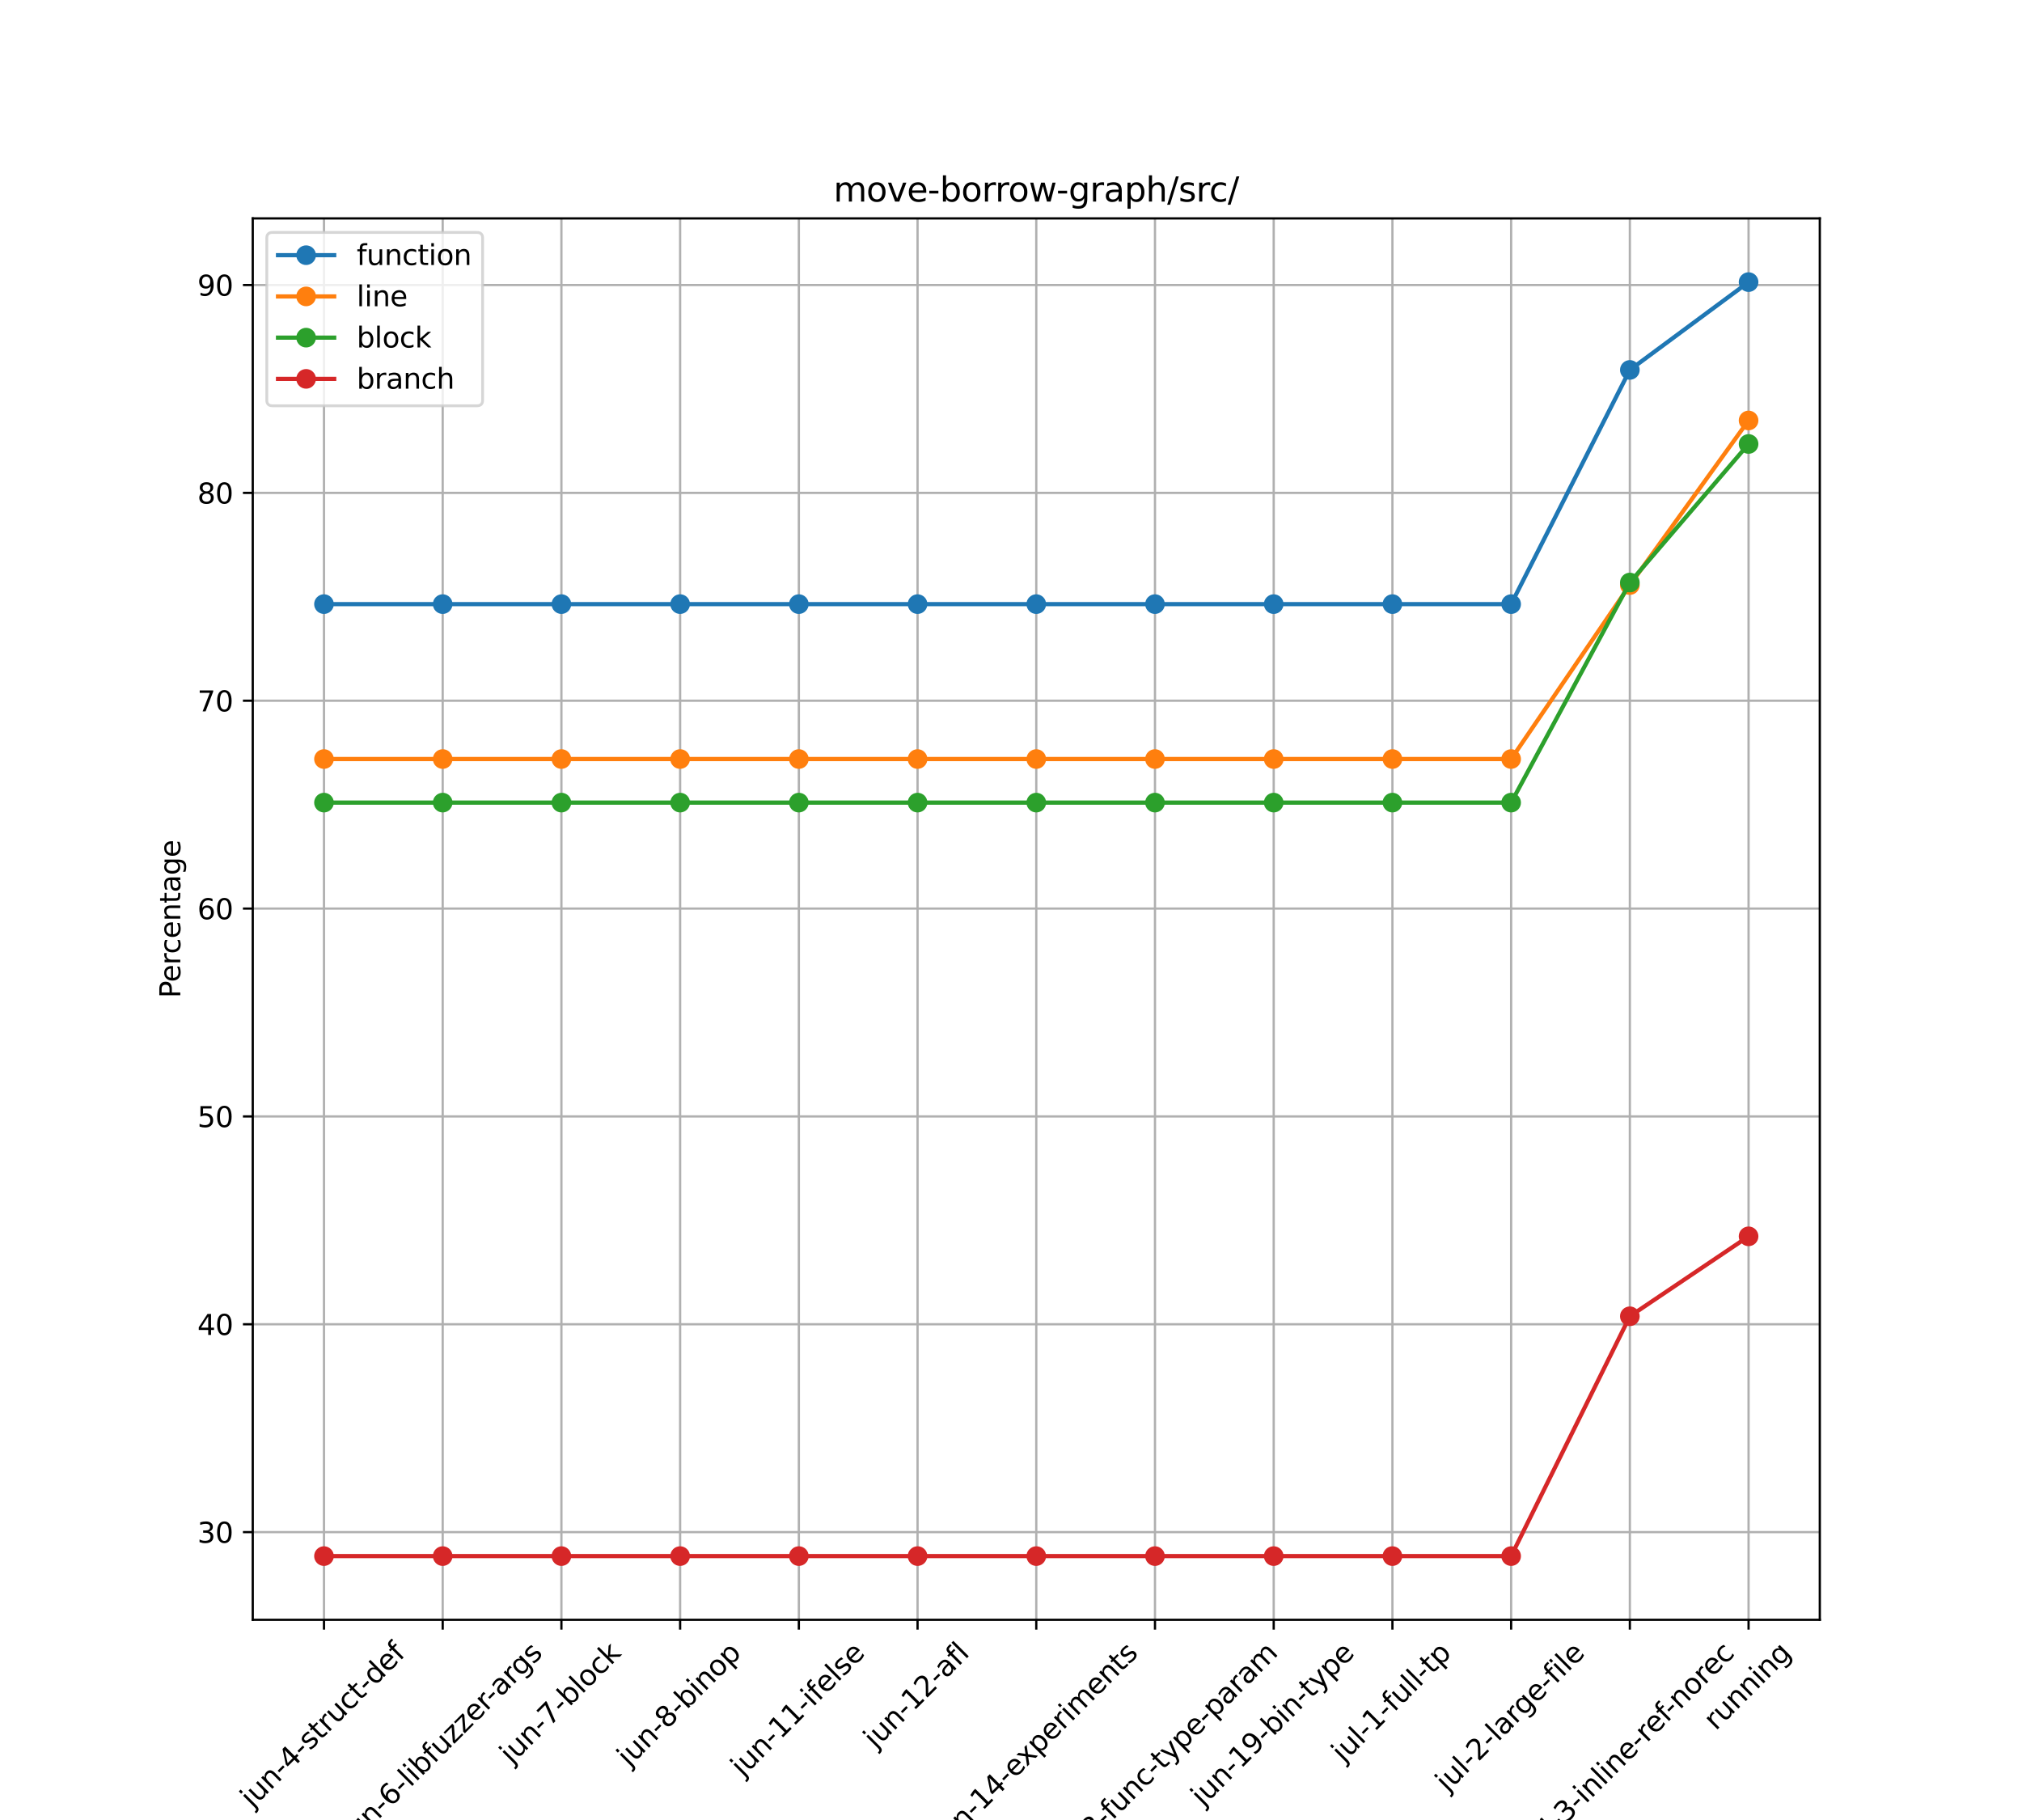 <?xml version="1.0" encoding="utf-8" standalone="no"?>
<!DOCTYPE svg PUBLIC "-//W3C//DTD SVG 1.1//EN"
  "http://www.w3.org/Graphics/SVG/1.1/DTD/svg11.dtd">
<svg xmlns:xlink="http://www.w3.org/1999/xlink" width="720pt" height="648pt" viewBox="0 0 720 648" xmlns="http://www.w3.org/2000/svg" version="1.1">
 <defs>
  <style type="text/css">*{stroke-linejoin: round; stroke-linecap: butt}</style>
 </defs>
 <g id="figure_1">
  <g id="patch_1">
   <path d="M 0 648 
L 720 648 
L 720 0 
L 0 0 
z
" style="fill: #ffffff"/>
  </g>
  <g id="axes_1">
   <g id="patch_2">
    <path d="M 90 576.72 
L 648 576.72 
L 648 77.76 
L 90 77.76 
z
" style="fill: #ffffff"/>
   </g>
   <g id="matplotlib.axis_1">
    <g id="xtick_1">
     <g id="line2d_1">
      <path d="M 115.364 576.72 
L 115.364 77.76 
" clip-path="url(#p580e3964af)" style="fill: none; stroke: #b0b0b0; stroke-width: 0.8; stroke-linecap: square"/>
     </g>
     <g id="line2d_2">
      <defs>
       <path id="mc7ee7d8bdf" d="M 0 0 
L 0 3.5 
" style="stroke: #000000; stroke-width: 0.8"/>
      </defs>
      <g>
       <use xlink:href="#mc7ee7d8bdf" x="115.364" y="576.72" style="stroke: #000000; stroke-width: 0.8"/>
      </g>
     </g>
     <g id="text_1">
      <!-- jun-4-struct-def -->
      <g transform="translate(89.859 644.005) rotate(-45) scale(0.1 -0.1)">
       <defs>
        <path id="DejaVuSans-6a" d="M 603 3500 
L 1178 3500 
L 1178 -63 
Q 1178 -731 923 -1031 
Q 669 -1331 103 -1331 
L -116 -1331 
L -116 -844 
L 38 -844 
Q 366 -844 484 -692 
Q 603 -541 603 -63 
L 603 3500 
z
M 603 4863 
L 1178 4863 
L 1178 4134 
L 603 4134 
L 603 4863 
z
" transform="scale(0.016)"/>
        <path id="DejaVuSans-75" d="M 544 1381 
L 544 3500 
L 1119 3500 
L 1119 1403 
Q 1119 906 1312 657 
Q 1506 409 1894 409 
Q 2359 409 2629 706 
Q 2900 1003 2900 1516 
L 2900 3500 
L 3475 3500 
L 3475 0 
L 2900 0 
L 2900 538 
Q 2691 219 2414 64 
Q 2138 -91 1772 -91 
Q 1169 -91 856 284 
Q 544 659 544 1381 
z
M 1991 3584 
L 1991 3584 
z
" transform="scale(0.016)"/>
        <path id="DejaVuSans-6e" d="M 3513 2113 
L 3513 0 
L 2938 0 
L 2938 2094 
Q 2938 2591 2744 2837 
Q 2550 3084 2163 3084 
Q 1697 3084 1428 2787 
Q 1159 2491 1159 1978 
L 1159 0 
L 581 0 
L 581 3500 
L 1159 3500 
L 1159 2956 
Q 1366 3272 1645 3428 
Q 1925 3584 2291 3584 
Q 2894 3584 3203 3211 
Q 3513 2838 3513 2113 
z
" transform="scale(0.016)"/>
        <path id="DejaVuSans-2d" d="M 313 2009 
L 1997 2009 
L 1997 1497 
L 313 1497 
L 313 2009 
z
" transform="scale(0.016)"/>
        <path id="DejaVuSans-34" d="M 2419 4116 
L 825 1625 
L 2419 1625 
L 2419 4116 
z
M 2253 4666 
L 3047 4666 
L 3047 1625 
L 3713 1625 
L 3713 1100 
L 3047 1100 
L 3047 0 
L 2419 0 
L 2419 1100 
L 313 1100 
L 313 1709 
L 2253 4666 
z
" transform="scale(0.016)"/>
        <path id="DejaVuSans-73" d="M 2834 3397 
L 2834 2853 
Q 2591 2978 2328 3040 
Q 2066 3103 1784 3103 
Q 1356 3103 1142 2972 
Q 928 2841 928 2578 
Q 928 2378 1081 2264 
Q 1234 2150 1697 2047 
L 1894 2003 
Q 2506 1872 2764 1633 
Q 3022 1394 3022 966 
Q 3022 478 2636 193 
Q 2250 -91 1575 -91 
Q 1294 -91 989 -36 
Q 684 19 347 128 
L 347 722 
Q 666 556 975 473 
Q 1284 391 1588 391 
Q 1994 391 2212 530 
Q 2431 669 2431 922 
Q 2431 1156 2273 1281 
Q 2116 1406 1581 1522 
L 1381 1569 
Q 847 1681 609 1914 
Q 372 2147 372 2553 
Q 372 3047 722 3315 
Q 1072 3584 1716 3584 
Q 2034 3584 2315 3537 
Q 2597 3491 2834 3397 
z
" transform="scale(0.016)"/>
        <path id="DejaVuSans-74" d="M 1172 4494 
L 1172 3500 
L 2356 3500 
L 2356 3053 
L 1172 3053 
L 1172 1153 
Q 1172 725 1289 603 
Q 1406 481 1766 481 
L 2356 481 
L 2356 0 
L 1766 0 
Q 1100 0 847 248 
Q 594 497 594 1153 
L 594 3053 
L 172 3053 
L 172 3500 
L 594 3500 
L 594 4494 
L 1172 4494 
z
" transform="scale(0.016)"/>
        <path id="DejaVuSans-72" d="M 2631 2963 
Q 2534 3019 2420 3045 
Q 2306 3072 2169 3072 
Q 1681 3072 1420 2755 
Q 1159 2438 1159 1844 
L 1159 0 
L 581 0 
L 581 3500 
L 1159 3500 
L 1159 2956 
Q 1341 3275 1631 3429 
Q 1922 3584 2338 3584 
Q 2397 3584 2469 3576 
Q 2541 3569 2628 3553 
L 2631 2963 
z
" transform="scale(0.016)"/>
        <path id="DejaVuSans-63" d="M 3122 3366 
L 3122 2828 
Q 2878 2963 2633 3030 
Q 2388 3097 2138 3097 
Q 1578 3097 1268 2742 
Q 959 2388 959 1747 
Q 959 1106 1268 751 
Q 1578 397 2138 397 
Q 2388 397 2633 464 
Q 2878 531 3122 666 
L 3122 134 
Q 2881 22 2623 -34 
Q 2366 -91 2075 -91 
Q 1284 -91 818 406 
Q 353 903 353 1747 
Q 353 2603 823 3093 
Q 1294 3584 2113 3584 
Q 2378 3584 2631 3529 
Q 2884 3475 3122 3366 
z
" transform="scale(0.016)"/>
        <path id="DejaVuSans-64" d="M 2906 2969 
L 2906 4863 
L 3481 4863 
L 3481 0 
L 2906 0 
L 2906 525 
Q 2725 213 2448 61 
Q 2172 -91 1784 -91 
Q 1150 -91 751 415 
Q 353 922 353 1747 
Q 353 2572 751 3078 
Q 1150 3584 1784 3584 
Q 2172 3584 2448 3432 
Q 2725 3281 2906 2969 
z
M 947 1747 
Q 947 1113 1208 752 
Q 1469 391 1925 391 
Q 2381 391 2643 752 
Q 2906 1113 2906 1747 
Q 2906 2381 2643 2742 
Q 2381 3103 1925 3103 
Q 1469 3103 1208 2742 
Q 947 2381 947 1747 
z
" transform="scale(0.016)"/>
        <path id="DejaVuSans-65" d="M 3597 1894 
L 3597 1613 
L 953 1613 
Q 991 1019 1311 708 
Q 1631 397 2203 397 
Q 2534 397 2845 478 
Q 3156 559 3463 722 
L 3463 178 
Q 3153 47 2828 -22 
Q 2503 -91 2169 -91 
Q 1331 -91 842 396 
Q 353 884 353 1716 
Q 353 2575 817 3079 
Q 1281 3584 2069 3584 
Q 2775 3584 3186 3129 
Q 3597 2675 3597 1894 
z
M 3022 2063 
Q 3016 2534 2758 2815 
Q 2500 3097 2075 3097 
Q 1594 3097 1305 2825 
Q 1016 2553 972 2059 
L 3022 2063 
z
" transform="scale(0.016)"/>
        <path id="DejaVuSans-66" d="M 2375 4863 
L 2375 4384 
L 1825 4384 
Q 1516 4384 1395 4259 
Q 1275 4134 1275 3809 
L 1275 3500 
L 2222 3500 
L 2222 3053 
L 1275 3053 
L 1275 0 
L 697 0 
L 697 3053 
L 147 3053 
L 147 3500 
L 697 3500 
L 697 3744 
Q 697 4328 969 4595 
Q 1241 4863 1831 4863 
L 2375 4863 
z
" transform="scale(0.016)"/>
       </defs>
       <use xlink:href="#DejaVuSans-6a"/>
       <use xlink:href="#DejaVuSans-75" x="27.783"/>
       <use xlink:href="#DejaVuSans-6e" x="91.162"/>
       <use xlink:href="#DejaVuSans-2d" x="154.541"/>
       <use xlink:href="#DejaVuSans-34" x="190.625"/>
       <use xlink:href="#DejaVuSans-2d" x="254.248"/>
       <use xlink:href="#DejaVuSans-73" x="290.332"/>
       <use xlink:href="#DejaVuSans-74" x="342.432"/>
       <use xlink:href="#DejaVuSans-72" x="381.641"/>
       <use xlink:href="#DejaVuSans-75" x="422.754"/>
       <use xlink:href="#DejaVuSans-63" x="486.133"/>
       <use xlink:href="#DejaVuSans-74" x="541.113"/>
       <use xlink:href="#DejaVuSans-2d" x="580.322"/>
       <use xlink:href="#DejaVuSans-64" x="616.406"/>
       <use xlink:href="#DejaVuSans-65" x="679.883"/>
       <use xlink:href="#DejaVuSans-66" x="741.406"/>
      </g>
     </g>
    </g>
    <g id="xtick_2">
     <g id="line2d_3">
      <path d="M 157.636 576.72 
L 157.636 77.76 
" clip-path="url(#p580e3964af)" style="fill: none; stroke: #b0b0b0; stroke-width: 0.8; stroke-linecap: square"/>
     </g>
     <g id="line2d_4">
      <g>
       <use xlink:href="#mc7ee7d8bdf" x="157.636" y="576.72" style="stroke: #000000; stroke-width: 0.8"/>
      </g>
     </g>
     <g id="text_2">
      <!-- jun-6-libfuzzer-args -->
      <g transform="translate(125.594 657.079) rotate(-45) scale(0.1 -0.1)">
       <defs>
        <path id="DejaVuSans-36" d="M 2113 2584 
Q 1688 2584 1439 2293 
Q 1191 2003 1191 1497 
Q 1191 994 1439 701 
Q 1688 409 2113 409 
Q 2538 409 2786 701 
Q 3034 994 3034 1497 
Q 3034 2003 2786 2293 
Q 2538 2584 2113 2584 
z
M 3366 4563 
L 3366 3988 
Q 3128 4100 2886 4159 
Q 2644 4219 2406 4219 
Q 1781 4219 1451 3797 
Q 1122 3375 1075 2522 
Q 1259 2794 1537 2939 
Q 1816 3084 2150 3084 
Q 2853 3084 3261 2657 
Q 3669 2231 3669 1497 
Q 3669 778 3244 343 
Q 2819 -91 2113 -91 
Q 1303 -91 875 529 
Q 447 1150 447 2328 
Q 447 3434 972 4092 
Q 1497 4750 2381 4750 
Q 2619 4750 2861 4703 
Q 3103 4656 3366 4563 
z
" transform="scale(0.016)"/>
        <path id="DejaVuSans-6c" d="M 603 4863 
L 1178 4863 
L 1178 0 
L 603 0 
L 603 4863 
z
" transform="scale(0.016)"/>
        <path id="DejaVuSans-69" d="M 603 3500 
L 1178 3500 
L 1178 0 
L 603 0 
L 603 3500 
z
M 603 4863 
L 1178 4863 
L 1178 4134 
L 603 4134 
L 603 4863 
z
" transform="scale(0.016)"/>
        <path id="DejaVuSans-62" d="M 3116 1747 
Q 3116 2381 2855 2742 
Q 2594 3103 2138 3103 
Q 1681 3103 1420 2742 
Q 1159 2381 1159 1747 
Q 1159 1113 1420 752 
Q 1681 391 2138 391 
Q 2594 391 2855 752 
Q 3116 1113 3116 1747 
z
M 1159 2969 
Q 1341 3281 1617 3432 
Q 1894 3584 2278 3584 
Q 2916 3584 3314 3078 
Q 3713 2572 3713 1747 
Q 3713 922 3314 415 
Q 2916 -91 2278 -91 
Q 1894 -91 1617 61 
Q 1341 213 1159 525 
L 1159 0 
L 581 0 
L 581 4863 
L 1159 4863 
L 1159 2969 
z
" transform="scale(0.016)"/>
        <path id="DejaVuSans-7a" d="M 353 3500 
L 3084 3500 
L 3084 2975 
L 922 459 
L 3084 459 
L 3084 0 
L 275 0 
L 275 525 
L 2438 3041 
L 353 3041 
L 353 3500 
z
" transform="scale(0.016)"/>
        <path id="DejaVuSans-61" d="M 2194 1759 
Q 1497 1759 1228 1600 
Q 959 1441 959 1056 
Q 959 750 1161 570 
Q 1363 391 1709 391 
Q 2188 391 2477 730 
Q 2766 1069 2766 1631 
L 2766 1759 
L 2194 1759 
z
M 3341 1997 
L 3341 0 
L 2766 0 
L 2766 531 
Q 2569 213 2275 61 
Q 1981 -91 1556 -91 
Q 1019 -91 701 211 
Q 384 513 384 1019 
Q 384 1609 779 1909 
Q 1175 2209 1959 2209 
L 2766 2209 
L 2766 2266 
Q 2766 2663 2505 2880 
Q 2244 3097 1772 3097 
Q 1472 3097 1187 3025 
Q 903 2953 641 2809 
L 641 3341 
Q 956 3463 1253 3523 
Q 1550 3584 1831 3584 
Q 2591 3584 2966 3190 
Q 3341 2797 3341 1997 
z
" transform="scale(0.016)"/>
        <path id="DejaVuSans-67" d="M 2906 1791 
Q 2906 2416 2648 2759 
Q 2391 3103 1925 3103 
Q 1463 3103 1205 2759 
Q 947 2416 947 1791 
Q 947 1169 1205 825 
Q 1463 481 1925 481 
Q 2391 481 2648 825 
Q 2906 1169 2906 1791 
z
M 3481 434 
Q 3481 -459 3084 -895 
Q 2688 -1331 1869 -1331 
Q 1566 -1331 1297 -1286 
Q 1028 -1241 775 -1147 
L 775 -588 
Q 1028 -725 1275 -790 
Q 1522 -856 1778 -856 
Q 2344 -856 2625 -561 
Q 2906 -266 2906 331 
L 2906 616 
Q 2728 306 2450 153 
Q 2172 0 1784 0 
Q 1141 0 747 490 
Q 353 981 353 1791 
Q 353 2603 747 3093 
Q 1141 3584 1784 3584 
Q 2172 3584 2450 3431 
Q 2728 3278 2906 2969 
L 2906 3500 
L 3481 3500 
L 3481 434 
z
" transform="scale(0.016)"/>
       </defs>
       <use xlink:href="#DejaVuSans-6a"/>
       <use xlink:href="#DejaVuSans-75" x="27.783"/>
       <use xlink:href="#DejaVuSans-6e" x="91.162"/>
       <use xlink:href="#DejaVuSans-2d" x="154.541"/>
       <use xlink:href="#DejaVuSans-36" x="190.625"/>
       <use xlink:href="#DejaVuSans-2d" x="254.248"/>
       <use xlink:href="#DejaVuSans-6c" x="290.332"/>
       <use xlink:href="#DejaVuSans-69" x="318.115"/>
       <use xlink:href="#DejaVuSans-62" x="345.898"/>
       <use xlink:href="#DejaVuSans-66" x="409.375"/>
       <use xlink:href="#DejaVuSans-75" x="444.58"/>
       <use xlink:href="#DejaVuSans-7a" x="507.959"/>
       <use xlink:href="#DejaVuSans-7a" x="560.449"/>
       <use xlink:href="#DejaVuSans-65" x="612.939"/>
       <use xlink:href="#DejaVuSans-72" x="674.463"/>
       <use xlink:href="#DejaVuSans-2d" x="709.201"/>
       <use xlink:href="#DejaVuSans-61" x="745.285"/>
       <use xlink:href="#DejaVuSans-72" x="806.564"/>
       <use xlink:href="#DejaVuSans-67" x="845.928"/>
       <use xlink:href="#DejaVuSans-73" x="909.404"/>
      </g>
     </g>
    </g>
    <g id="xtick_3">
     <g id="line2d_5">
      <path d="M 199.909 576.72 
L 199.909 77.76 
" clip-path="url(#p580e3964af)" style="fill: none; stroke: #b0b0b0; stroke-width: 0.8; stroke-linecap: square"/>
     </g>
     <g id="line2d_6">
      <g>
       <use xlink:href="#mc7ee7d8bdf" x="199.909" y="576.72" style="stroke: #000000; stroke-width: 0.8"/>
      </g>
     </g>
     <g id="text_3">
      <!-- jun-7-block -->
      <g transform="translate(182.215 628.384) rotate(-45) scale(0.1 -0.1)">
       <defs>
        <path id="DejaVuSans-37" d="M 525 4666 
L 3525 4666 
L 3525 4397 
L 1831 0 
L 1172 0 
L 2766 4134 
L 525 4134 
L 525 4666 
z
" transform="scale(0.016)"/>
        <path id="DejaVuSans-6f" d="M 1959 3097 
Q 1497 3097 1228 2736 
Q 959 2375 959 1747 
Q 959 1119 1226 758 
Q 1494 397 1959 397 
Q 2419 397 2687 759 
Q 2956 1122 2956 1747 
Q 2956 2369 2687 2733 
Q 2419 3097 1959 3097 
z
M 1959 3584 
Q 2709 3584 3137 3096 
Q 3566 2609 3566 1747 
Q 3566 888 3137 398 
Q 2709 -91 1959 -91 
Q 1206 -91 779 398 
Q 353 888 353 1747 
Q 353 2609 779 3096 
Q 1206 3584 1959 3584 
z
" transform="scale(0.016)"/>
        <path id="DejaVuSans-6b" d="M 581 4863 
L 1159 4863 
L 1159 1991 
L 2875 3500 
L 3609 3500 
L 1753 1863 
L 3688 0 
L 2938 0 
L 1159 1709 
L 1159 0 
L 581 0 
L 581 4863 
z
" transform="scale(0.016)"/>
       </defs>
       <use xlink:href="#DejaVuSans-6a"/>
       <use xlink:href="#DejaVuSans-75" x="27.783"/>
       <use xlink:href="#DejaVuSans-6e" x="91.162"/>
       <use xlink:href="#DejaVuSans-2d" x="154.541"/>
       <use xlink:href="#DejaVuSans-37" x="190.625"/>
       <use xlink:href="#DejaVuSans-2d" x="254.248"/>
       <use xlink:href="#DejaVuSans-62" x="290.332"/>
       <use xlink:href="#DejaVuSans-6c" x="353.809"/>
       <use xlink:href="#DejaVuSans-6f" x="381.592"/>
       <use xlink:href="#DejaVuSans-63" x="442.773"/>
       <use xlink:href="#DejaVuSans-6b" x="497.754"/>
      </g>
     </g>
    </g>
    <g id="xtick_4">
     <g id="line2d_7">
      <path d="M 242.182 576.72 
L 242.182 77.76 
" clip-path="url(#p580e3964af)" style="fill: none; stroke: #b0b0b0; stroke-width: 0.8; stroke-linecap: square"/>
     </g>
     <g id="line2d_8">
      <g>
       <use xlink:href="#mc7ee7d8bdf" x="242.182" y="576.72" style="stroke: #000000; stroke-width: 0.8"/>
      </g>
     </g>
     <g id="text_4">
      <!-- jun-8-binop -->
      <g transform="translate(223.994 629.371) rotate(-45) scale(0.1 -0.1)">
       <defs>
        <path id="DejaVuSans-38" d="M 2034 2216 
Q 1584 2216 1326 1975 
Q 1069 1734 1069 1313 
Q 1069 891 1326 650 
Q 1584 409 2034 409 
Q 2484 409 2743 651 
Q 3003 894 3003 1313 
Q 3003 1734 2745 1975 
Q 2488 2216 2034 2216 
z
M 1403 2484 
Q 997 2584 770 2862 
Q 544 3141 544 3541 
Q 544 4100 942 4425 
Q 1341 4750 2034 4750 
Q 2731 4750 3128 4425 
Q 3525 4100 3525 3541 
Q 3525 3141 3298 2862 
Q 3072 2584 2669 2484 
Q 3125 2378 3379 2068 
Q 3634 1759 3634 1313 
Q 3634 634 3220 271 
Q 2806 -91 2034 -91 
Q 1263 -91 848 271 
Q 434 634 434 1313 
Q 434 1759 690 2068 
Q 947 2378 1403 2484 
z
M 1172 3481 
Q 1172 3119 1398 2916 
Q 1625 2713 2034 2713 
Q 2441 2713 2670 2916 
Q 2900 3119 2900 3481 
Q 2900 3844 2670 4047 
Q 2441 4250 2034 4250 
Q 1625 4250 1398 4047 
Q 1172 3844 1172 3481 
z
" transform="scale(0.016)"/>
        <path id="DejaVuSans-70" d="M 1159 525 
L 1159 -1331 
L 581 -1331 
L 581 3500 
L 1159 3500 
L 1159 2969 
Q 1341 3281 1617 3432 
Q 1894 3584 2278 3584 
Q 2916 3584 3314 3078 
Q 3713 2572 3713 1747 
Q 3713 922 3314 415 
Q 2916 -91 2278 -91 
Q 1894 -91 1617 61 
Q 1341 213 1159 525 
z
M 3116 1747 
Q 3116 2381 2855 2742 
Q 2594 3103 2138 3103 
Q 1681 3103 1420 2742 
Q 1159 2381 1159 1747 
Q 1159 1113 1420 752 
Q 1681 391 2138 391 
Q 2594 391 2855 752 
Q 3116 1113 3116 1747 
z
" transform="scale(0.016)"/>
       </defs>
       <use xlink:href="#DejaVuSans-6a"/>
       <use xlink:href="#DejaVuSans-75" x="27.783"/>
       <use xlink:href="#DejaVuSans-6e" x="91.162"/>
       <use xlink:href="#DejaVuSans-2d" x="154.541"/>
       <use xlink:href="#DejaVuSans-38" x="190.625"/>
       <use xlink:href="#DejaVuSans-2d" x="254.248"/>
       <use xlink:href="#DejaVuSans-62" x="290.332"/>
       <use xlink:href="#DejaVuSans-69" x="353.809"/>
       <use xlink:href="#DejaVuSans-6e" x="381.592"/>
       <use xlink:href="#DejaVuSans-6f" x="444.971"/>
       <use xlink:href="#DejaVuSans-70" x="506.152"/>
      </g>
     </g>
    </g>
    <g id="xtick_5">
     <g id="line2d_9">
      <path d="M 284.455 576.72 
L 284.455 77.76 
" clip-path="url(#p580e3964af)" style="fill: none; stroke: #b0b0b0; stroke-width: 0.8; stroke-linecap: square"/>
     </g>
     <g id="line2d_10">
      <g>
       <use xlink:href="#mc7ee7d8bdf" x="284.455" y="576.72" style="stroke: #000000; stroke-width: 0.8"/>
      </g>
     </g>
     <g id="text_5">
      <!-- jun-11-ifelse -->
      <g transform="translate(264.49 632.924) rotate(-45) scale(0.1 -0.1)">
       <defs>
        <path id="DejaVuSans-31" d="M 794 531 
L 1825 531 
L 1825 4091 
L 703 3866 
L 703 4441 
L 1819 4666 
L 2450 4666 
L 2450 531 
L 3481 531 
L 3481 0 
L 794 0 
L 794 531 
z
" transform="scale(0.016)"/>
       </defs>
       <use xlink:href="#DejaVuSans-6a"/>
       <use xlink:href="#DejaVuSans-75" x="27.783"/>
       <use xlink:href="#DejaVuSans-6e" x="91.162"/>
       <use xlink:href="#DejaVuSans-2d" x="154.541"/>
       <use xlink:href="#DejaVuSans-31" x="190.625"/>
       <use xlink:href="#DejaVuSans-31" x="254.248"/>
       <use xlink:href="#DejaVuSans-2d" x="317.871"/>
       <use xlink:href="#DejaVuSans-69" x="353.955"/>
       <use xlink:href="#DejaVuSans-66" x="381.738"/>
       <use xlink:href="#DejaVuSans-65" x="416.943"/>
       <use xlink:href="#DejaVuSans-6c" x="478.467"/>
       <use xlink:href="#DejaVuSans-73" x="506.25"/>
       <use xlink:href="#DejaVuSans-65" x="558.35"/>
      </g>
     </g>
    </g>
    <g id="xtick_6">
     <g id="line2d_11">
      <path d="M 326.727 576.72 
L 326.727 77.76 
" clip-path="url(#p580e3964af)" style="fill: none; stroke: #b0b0b0; stroke-width: 0.8; stroke-linecap: square"/>
     </g>
     <g id="line2d_12">
      <g>
       <use xlink:href="#mc7ee7d8bdf" x="326.727" y="576.72" style="stroke: #000000; stroke-width: 0.8"/>
      </g>
     </g>
     <g id="text_6">
      <!-- jun-12-afl -->
      <g transform="translate(311.771 622.907) rotate(-45) scale(0.1 -0.1)">
       <defs>
        <path id="DejaVuSans-32" d="M 1228 531 
L 3431 531 
L 3431 0 
L 469 0 
L 469 531 
Q 828 903 1448 1529 
Q 2069 2156 2228 2338 
Q 2531 2678 2651 2914 
Q 2772 3150 2772 3378 
Q 2772 3750 2511 3984 
Q 2250 4219 1831 4219 
Q 1534 4219 1204 4116 
Q 875 4013 500 3803 
L 500 4441 
Q 881 4594 1212 4672 
Q 1544 4750 1819 4750 
Q 2544 4750 2975 4387 
Q 3406 4025 3406 3419 
Q 3406 3131 3298 2873 
Q 3191 2616 2906 2266 
Q 2828 2175 2409 1742 
Q 1991 1309 1228 531 
z
" transform="scale(0.016)"/>
       </defs>
       <use xlink:href="#DejaVuSans-6a"/>
       <use xlink:href="#DejaVuSans-75" x="27.783"/>
       <use xlink:href="#DejaVuSans-6e" x="91.162"/>
       <use xlink:href="#DejaVuSans-2d" x="154.541"/>
       <use xlink:href="#DejaVuSans-31" x="190.625"/>
       <use xlink:href="#DejaVuSans-32" x="254.248"/>
       <use xlink:href="#DejaVuSans-2d" x="317.871"/>
       <use xlink:href="#DejaVuSans-61" x="353.955"/>
       <use xlink:href="#DejaVuSans-66" x="415.234"/>
       <use xlink:href="#DejaVuSans-6c" x="450.439"/>
      </g>
     </g>
    </g>
    <g id="xtick_7">
     <g id="line2d_13">
      <path d="M 369 576.72 
L 369 77.76 
" clip-path="url(#p580e3964af)" style="fill: none; stroke: #b0b0b0; stroke-width: 0.8; stroke-linecap: square"/>
     </g>
     <g id="line2d_14">
      <g>
       <use xlink:href="#mc7ee7d8bdf" x="369" y="576.72" style="stroke: #000000; stroke-width: 0.8"/>
      </g>
     </g>
     <g id="text_7">
      <!-- jun-14-experiments -->
      <g transform="translate(336.288 658.419) rotate(-45) scale(0.1 -0.1)">
       <defs>
        <path id="DejaVuSans-78" d="M 3513 3500 
L 2247 1797 
L 3578 0 
L 2900 0 
L 1881 1375 
L 863 0 
L 184 0 
L 1544 1831 
L 300 3500 
L 978 3500 
L 1906 2253 
L 2834 3500 
L 3513 3500 
z
" transform="scale(0.016)"/>
        <path id="DejaVuSans-6d" d="M 3328 2828 
Q 3544 3216 3844 3400 
Q 4144 3584 4550 3584 
Q 5097 3584 5394 3201 
Q 5691 2819 5691 2113 
L 5691 0 
L 5113 0 
L 5113 2094 
Q 5113 2597 4934 2840 
Q 4756 3084 4391 3084 
Q 3944 3084 3684 2787 
Q 3425 2491 3425 1978 
L 3425 0 
L 2847 0 
L 2847 2094 
Q 2847 2600 2669 2842 
Q 2491 3084 2119 3084 
Q 1678 3084 1418 2786 
Q 1159 2488 1159 1978 
L 1159 0 
L 581 0 
L 581 3500 
L 1159 3500 
L 1159 2956 
Q 1356 3278 1631 3431 
Q 1906 3584 2284 3584 
Q 2666 3584 2933 3390 
Q 3200 3197 3328 2828 
z
" transform="scale(0.016)"/>
       </defs>
       <use xlink:href="#DejaVuSans-6a"/>
       <use xlink:href="#DejaVuSans-75" x="27.783"/>
       <use xlink:href="#DejaVuSans-6e" x="91.162"/>
       <use xlink:href="#DejaVuSans-2d" x="154.541"/>
       <use xlink:href="#DejaVuSans-31" x="190.625"/>
       <use xlink:href="#DejaVuSans-34" x="254.248"/>
       <use xlink:href="#DejaVuSans-2d" x="317.871"/>
       <use xlink:href="#DejaVuSans-65" x="353.955"/>
       <use xlink:href="#DejaVuSans-78" x="413.729"/>
       <use xlink:href="#DejaVuSans-70" x="472.908"/>
       <use xlink:href="#DejaVuSans-65" x="536.385"/>
       <use xlink:href="#DejaVuSans-72" x="597.908"/>
       <use xlink:href="#DejaVuSans-69" x="639.021"/>
       <use xlink:href="#DejaVuSans-6d" x="666.805"/>
       <use xlink:href="#DejaVuSans-65" x="764.217"/>
       <use xlink:href="#DejaVuSans-6e" x="825.74"/>
       <use xlink:href="#DejaVuSans-74" x="889.119"/>
       <use xlink:href="#DejaVuSans-73" x="928.328"/>
      </g>
     </g>
    </g>
    <g id="xtick_8">
     <g id="line2d_15">
      <path d="M 411.273 576.72 
L 411.273 77.76 
" clip-path="url(#p580e3964af)" style="fill: none; stroke: #b0b0b0; stroke-width: 0.8; stroke-linecap: square"/>
     </g>
     <g id="line2d_16">
      <g>
       <use xlink:href="#mc7ee7d8bdf" x="411.273" y="576.72" style="stroke: #000000; stroke-width: 0.8"/>
      </g>
     </g>
     <g id="text_8">
      <!-- jun-18-func-type-param -->
      <g transform="translate(371.116 673.309) rotate(-45) scale(0.1 -0.1)">
       <defs>
        <path id="DejaVuSans-79" d="M 2059 -325 
Q 1816 -950 1584 -1140 
Q 1353 -1331 966 -1331 
L 506 -1331 
L 506 -850 
L 844 -850 
Q 1081 -850 1212 -737 
Q 1344 -625 1503 -206 
L 1606 56 
L 191 3500 
L 800 3500 
L 1894 763 
L 2988 3500 
L 3597 3500 
L 2059 -325 
z
" transform="scale(0.016)"/>
       </defs>
       <use xlink:href="#DejaVuSans-6a"/>
       <use xlink:href="#DejaVuSans-75" x="27.783"/>
       <use xlink:href="#DejaVuSans-6e" x="91.162"/>
       <use xlink:href="#DejaVuSans-2d" x="154.541"/>
       <use xlink:href="#DejaVuSans-31" x="190.625"/>
       <use xlink:href="#DejaVuSans-38" x="254.248"/>
       <use xlink:href="#DejaVuSans-2d" x="317.871"/>
       <use xlink:href="#DejaVuSans-66" x="353.955"/>
       <use xlink:href="#DejaVuSans-75" x="389.16"/>
       <use xlink:href="#DejaVuSans-6e" x="452.539"/>
       <use xlink:href="#DejaVuSans-63" x="515.918"/>
       <use xlink:href="#DejaVuSans-2d" x="570.898"/>
       <use xlink:href="#DejaVuSans-74" x="606.982"/>
       <use xlink:href="#DejaVuSans-79" x="646.191"/>
       <use xlink:href="#DejaVuSans-70" x="705.371"/>
       <use xlink:href="#DejaVuSans-65" x="768.848"/>
       <use xlink:href="#DejaVuSans-2d" x="830.371"/>
       <use xlink:href="#DejaVuSans-70" x="866.455"/>
       <use xlink:href="#DejaVuSans-61" x="929.932"/>
       <use xlink:href="#DejaVuSans-72" x="991.211"/>
       <use xlink:href="#DejaVuSans-61" x="1032.324"/>
       <use xlink:href="#DejaVuSans-6d" x="1093.604"/>
      </g>
     </g>
    </g>
    <g id="xtick_9">
     <g id="line2d_17">
      <path d="M 453.545 576.72 
L 453.545 77.76 
" clip-path="url(#p580e3964af)" style="fill: none; stroke: #b0b0b0; stroke-width: 0.8; stroke-linecap: square"/>
     </g>
     <g id="line2d_18">
      <g>
       <use xlink:href="#mc7ee7d8bdf" x="453.545" y="576.72" style="stroke: #000000; stroke-width: 0.8"/>
      </g>
     </g>
     <g id="text_9">
      <!-- jun-19-bin-type -->
      <g transform="translate(428.342 643.403) rotate(-45) scale(0.1 -0.1)">
       <defs>
        <path id="DejaVuSans-39" d="M 703 97 
L 703 672 
Q 941 559 1184 500 
Q 1428 441 1663 441 
Q 2288 441 2617 861 
Q 2947 1281 2994 2138 
Q 2813 1869 2534 1725 
Q 2256 1581 1919 1581 
Q 1219 1581 811 2004 
Q 403 2428 403 3163 
Q 403 3881 828 4315 
Q 1253 4750 1959 4750 
Q 2769 4750 3195 4129 
Q 3622 3509 3622 2328 
Q 3622 1225 3098 567 
Q 2575 -91 1691 -91 
Q 1453 -91 1209 -44 
Q 966 3 703 97 
z
M 1959 2075 
Q 2384 2075 2632 2365 
Q 2881 2656 2881 3163 
Q 2881 3666 2632 3958 
Q 2384 4250 1959 4250 
Q 1534 4250 1286 3958 
Q 1038 3666 1038 3163 
Q 1038 2656 1286 2365 
Q 1534 2075 1959 2075 
z
" transform="scale(0.016)"/>
       </defs>
       <use xlink:href="#DejaVuSans-6a"/>
       <use xlink:href="#DejaVuSans-75" x="27.783"/>
       <use xlink:href="#DejaVuSans-6e" x="91.162"/>
       <use xlink:href="#DejaVuSans-2d" x="154.541"/>
       <use xlink:href="#DejaVuSans-31" x="190.625"/>
       <use xlink:href="#DejaVuSans-39" x="254.248"/>
       <use xlink:href="#DejaVuSans-2d" x="317.871"/>
       <use xlink:href="#DejaVuSans-62" x="353.955"/>
       <use xlink:href="#DejaVuSans-69" x="417.432"/>
       <use xlink:href="#DejaVuSans-6e" x="445.215"/>
       <use xlink:href="#DejaVuSans-2d" x="508.594"/>
       <use xlink:href="#DejaVuSans-74" x="544.678"/>
       <use xlink:href="#DejaVuSans-79" x="583.887"/>
       <use xlink:href="#DejaVuSans-70" x="643.066"/>
       <use xlink:href="#DejaVuSans-65" x="706.543"/>
      </g>
     </g>
    </g>
    <g id="xtick_10">
     <g id="line2d_19">
      <path d="M 495.818 576.72 
L 495.818 77.76 
" clip-path="url(#p580e3964af)" style="fill: none; stroke: #b0b0b0; stroke-width: 0.8; stroke-linecap: square"/>
     </g>
     <g id="line2d_20">
      <g>
       <use xlink:href="#mc7ee7d8bdf" x="495.818" y="576.72" style="stroke: #000000; stroke-width: 0.8"/>
      </g>
     </g>
     <g id="text_10">
      <!-- jul-1-full-tp -->
      <g transform="translate(478.408 627.816) rotate(-45) scale(0.1 -0.1)">
       <use xlink:href="#DejaVuSans-6a"/>
       <use xlink:href="#DejaVuSans-75" x="27.783"/>
       <use xlink:href="#DejaVuSans-6c" x="91.162"/>
       <use xlink:href="#DejaVuSans-2d" x="118.945"/>
       <use xlink:href="#DejaVuSans-31" x="155.029"/>
       <use xlink:href="#DejaVuSans-2d" x="218.652"/>
       <use xlink:href="#DejaVuSans-66" x="254.736"/>
       <use xlink:href="#DejaVuSans-75" x="289.941"/>
       <use xlink:href="#DejaVuSans-6c" x="353.32"/>
       <use xlink:href="#DejaVuSans-6c" x="381.104"/>
       <use xlink:href="#DejaVuSans-2d" x="408.887"/>
       <use xlink:href="#DejaVuSans-74" x="444.971"/>
       <use xlink:href="#DejaVuSans-70" x="484.18"/>
      </g>
     </g>
    </g>
    <g id="xtick_11">
     <g id="line2d_21">
      <path d="M 538.091 576.72 
L 538.091 77.76 
" clip-path="url(#p580e3964af)" style="fill: none; stroke: #b0b0b0; stroke-width: 0.8; stroke-linecap: square"/>
     </g>
     <g id="line2d_22">
      <g>
       <use xlink:href="#mc7ee7d8bdf" x="538.091" y="576.72" style="stroke: #000000; stroke-width: 0.8"/>
      </g>
     </g>
     <g id="text_11">
      <!-- jul-2-large-file -->
      <g transform="translate(515.416 638.345) rotate(-45) scale(0.1 -0.1)">
       <use xlink:href="#DejaVuSans-6a"/>
       <use xlink:href="#DejaVuSans-75" x="27.783"/>
       <use xlink:href="#DejaVuSans-6c" x="91.162"/>
       <use xlink:href="#DejaVuSans-2d" x="118.945"/>
       <use xlink:href="#DejaVuSans-32" x="155.029"/>
       <use xlink:href="#DejaVuSans-2d" x="218.652"/>
       <use xlink:href="#DejaVuSans-6c" x="254.736"/>
       <use xlink:href="#DejaVuSans-61" x="282.52"/>
       <use xlink:href="#DejaVuSans-72" x="343.799"/>
       <use xlink:href="#DejaVuSans-67" x="383.162"/>
       <use xlink:href="#DejaVuSans-65" x="446.639"/>
       <use xlink:href="#DejaVuSans-2d" x="508.162"/>
       <use xlink:href="#DejaVuSans-66" x="544.246"/>
       <use xlink:href="#DejaVuSans-69" x="579.451"/>
       <use xlink:href="#DejaVuSans-6c" x="607.234"/>
       <use xlink:href="#DejaVuSans-65" x="635.018"/>
      </g>
     </g>
    </g>
    <g id="xtick_12">
     <g id="line2d_23">
      <path d="M 580.364 576.72 
L 580.364 77.76 
" clip-path="url(#p580e3964af)" style="fill: none; stroke: #b0b0b0; stroke-width: 0.8; stroke-linecap: square"/>
     </g>
     <g id="line2d_24">
      <g>
       <use xlink:href="#mc7ee7d8bdf" x="580.364" y="576.72" style="stroke: #000000; stroke-width: 0.8"/>
      </g>
     </g>
     <g id="text_12">
      <!-- jul-3-inline-ref-norec -->
      <g transform="translate(546.658 660.407) rotate(-45) scale(0.1 -0.1)">
       <defs>
        <path id="DejaVuSans-33" d="M 2597 2516 
Q 3050 2419 3304 2112 
Q 3559 1806 3559 1356 
Q 3559 666 3084 287 
Q 2609 -91 1734 -91 
Q 1441 -91 1130 -33 
Q 819 25 488 141 
L 488 750 
Q 750 597 1062 519 
Q 1375 441 1716 441 
Q 2309 441 2620 675 
Q 2931 909 2931 1356 
Q 2931 1769 2642 2001 
Q 2353 2234 1838 2234 
L 1294 2234 
L 1294 2753 
L 1863 2753 
Q 2328 2753 2575 2939 
Q 2822 3125 2822 3475 
Q 2822 3834 2567 4026 
Q 2313 4219 1838 4219 
Q 1578 4219 1281 4162 
Q 984 4106 628 3988 
L 628 4550 
Q 988 4650 1302 4700 
Q 1616 4750 1894 4750 
Q 2613 4750 3031 4423 
Q 3450 4097 3450 3541 
Q 3450 3153 3228 2886 
Q 3006 2619 2597 2516 
z
" transform="scale(0.016)"/>
       </defs>
       <use xlink:href="#DejaVuSans-6a"/>
       <use xlink:href="#DejaVuSans-75" x="27.783"/>
       <use xlink:href="#DejaVuSans-6c" x="91.162"/>
       <use xlink:href="#DejaVuSans-2d" x="118.945"/>
       <use xlink:href="#DejaVuSans-33" x="155.029"/>
       <use xlink:href="#DejaVuSans-2d" x="218.652"/>
       <use xlink:href="#DejaVuSans-69" x="254.736"/>
       <use xlink:href="#DejaVuSans-6e" x="282.52"/>
       <use xlink:href="#DejaVuSans-6c" x="345.898"/>
       <use xlink:href="#DejaVuSans-69" x="373.682"/>
       <use xlink:href="#DejaVuSans-6e" x="401.465"/>
       <use xlink:href="#DejaVuSans-65" x="464.844"/>
       <use xlink:href="#DejaVuSans-2d" x="526.367"/>
       <use xlink:href="#DejaVuSans-72" x="562.451"/>
       <use xlink:href="#DejaVuSans-65" x="601.314"/>
       <use xlink:href="#DejaVuSans-66" x="662.838"/>
       <use xlink:href="#DejaVuSans-2d" x="692.543"/>
       <use xlink:href="#DejaVuSans-6e" x="728.627"/>
       <use xlink:href="#DejaVuSans-6f" x="792.006"/>
       <use xlink:href="#DejaVuSans-72" x="853.188"/>
       <use xlink:href="#DejaVuSans-65" x="892.051"/>
       <use xlink:href="#DejaVuSans-63" x="953.574"/>
      </g>
     </g>
    </g>
    <g id="xtick_13">
     <g id="line2d_25">
      <path d="M 622.636 576.72 
L 622.636 77.76 
" clip-path="url(#p580e3964af)" style="fill: none; stroke: #b0b0b0; stroke-width: 0.8; stroke-linecap: square"/>
     </g>
     <g id="line2d_26">
      <g>
       <use xlink:href="#mc7ee7d8bdf" x="622.636" y="576.72" style="stroke: #000000; stroke-width: 0.8"/>
      </g>
     </g>
     <g id="text_13">
      <!-- running -->
      <g transform="translate(610.945 616.378) rotate(-45) scale(0.1 -0.1)">
       <use xlink:href="#DejaVuSans-72"/>
       <use xlink:href="#DejaVuSans-75" x="41.113"/>
       <use xlink:href="#DejaVuSans-6e" x="104.492"/>
       <use xlink:href="#DejaVuSans-6e" x="167.871"/>
       <use xlink:href="#DejaVuSans-69" x="231.25"/>
       <use xlink:href="#DejaVuSans-6e" x="259.033"/>
       <use xlink:href="#DejaVuSans-67" x="322.412"/>
      </g>
     </g>
    </g>
    <g id="text_14">
     <!-- Runs -->
     <g transform="translate(356.809 686.378) scale(0.1 -0.1)">
      <defs>
       <path id="DejaVuSans-52" d="M 2841 2188 
Q 3044 2119 3236 1894 
Q 3428 1669 3622 1275 
L 4263 0 
L 3584 0 
L 2988 1197 
Q 2756 1666 2539 1819 
Q 2322 1972 1947 1972 
L 1259 1972 
L 1259 0 
L 628 0 
L 628 4666 
L 2053 4666 
Q 2853 4666 3247 4331 
Q 3641 3997 3641 3322 
Q 3641 2881 3436 2590 
Q 3231 2300 2841 2188 
z
M 1259 4147 
L 1259 2491 
L 2053 2491 
Q 2509 2491 2742 2702 
Q 2975 2913 2975 3322 
Q 2975 3731 2742 3939 
Q 2509 4147 2053 4147 
L 1259 4147 
z
" transform="scale(0.016)"/>
      </defs>
      <use xlink:href="#DejaVuSans-52"/>
      <use xlink:href="#DejaVuSans-75" x="64.982"/>
      <use xlink:href="#DejaVuSans-6e" x="128.361"/>
      <use xlink:href="#DejaVuSans-73" x="191.74"/>
     </g>
    </g>
   </g>
   <g id="matplotlib.axis_2">
    <g id="ytick_1">
     <g id="line2d_27">
      <path d="M 90 545.501 
L 648 545.501 
" clip-path="url(#p580e3964af)" style="fill: none; stroke: #b0b0b0; stroke-width: 0.8; stroke-linecap: square"/>
     </g>
     <g id="line2d_28">
      <defs>
       <path id="m05880f9cb9" d="M 0 0 
L -3.5 0 
" style="stroke: #000000; stroke-width: 0.8"/>
      </defs>
      <g>
       <use xlink:href="#m05880f9cb9" x="90" y="545.501" style="stroke: #000000; stroke-width: 0.8"/>
      </g>
     </g>
     <g id="text_15">
      <!-- 30 -->
      <g transform="translate(70.275 549.3) scale(0.1 -0.1)">
       <defs>
        <path id="DejaVuSans-30" d="M 2034 4250 
Q 1547 4250 1301 3770 
Q 1056 3291 1056 2328 
Q 1056 1369 1301 889 
Q 1547 409 2034 409 
Q 2525 409 2770 889 
Q 3016 1369 3016 2328 
Q 3016 3291 2770 3770 
Q 2525 4250 2034 4250 
z
M 2034 4750 
Q 2819 4750 3233 4129 
Q 3647 3509 3647 2328 
Q 3647 1150 3233 529 
Q 2819 -91 2034 -91 
Q 1250 -91 836 529 
Q 422 1150 422 2328 
Q 422 3509 836 4129 
Q 1250 4750 2034 4750 
z
" transform="scale(0.016)"/>
       </defs>
       <use xlink:href="#DejaVuSans-33"/>
       <use xlink:href="#DejaVuSans-30" x="63.623"/>
      </g>
     </g>
    </g>
    <g id="ytick_2">
     <g id="line2d_29">
      <path d="M 90 471.498 
L 648 471.498 
" clip-path="url(#p580e3964af)" style="fill: none; stroke: #b0b0b0; stroke-width: 0.8; stroke-linecap: square"/>
     </g>
     <g id="line2d_30">
      <g>
       <use xlink:href="#m05880f9cb9" x="90" y="471.498" style="stroke: #000000; stroke-width: 0.8"/>
      </g>
     </g>
     <g id="text_16">
      <!-- 40 -->
      <g transform="translate(70.275 475.297) scale(0.1 -0.1)">
       <use xlink:href="#DejaVuSans-34"/>
       <use xlink:href="#DejaVuSans-30" x="63.623"/>
      </g>
     </g>
    </g>
    <g id="ytick_3">
     <g id="line2d_31">
      <path d="M 90 397.495 
L 648 397.495 
" clip-path="url(#p580e3964af)" style="fill: none; stroke: #b0b0b0; stroke-width: 0.8; stroke-linecap: square"/>
     </g>
     <g id="line2d_32">
      <g>
       <use xlink:href="#m05880f9cb9" x="90" y="397.495" style="stroke: #000000; stroke-width: 0.8"/>
      </g>
     </g>
     <g id="text_17">
      <!-- 50 -->
      <g transform="translate(70.275 401.294) scale(0.1 -0.1)">
       <defs>
        <path id="DejaVuSans-35" d="M 691 4666 
L 3169 4666 
L 3169 4134 
L 1269 4134 
L 1269 2991 
Q 1406 3038 1543 3061 
Q 1681 3084 1819 3084 
Q 2600 3084 3056 2656 
Q 3513 2228 3513 1497 
Q 3513 744 3044 326 
Q 2575 -91 1722 -91 
Q 1428 -91 1123 -41 
Q 819 9 494 109 
L 494 744 
Q 775 591 1075 516 
Q 1375 441 1709 441 
Q 2250 441 2565 725 
Q 2881 1009 2881 1497 
Q 2881 1984 2565 2268 
Q 2250 2553 1709 2553 
Q 1456 2553 1204 2497 
Q 953 2441 691 2322 
L 691 4666 
z
" transform="scale(0.016)"/>
       </defs>
       <use xlink:href="#DejaVuSans-35"/>
       <use xlink:href="#DejaVuSans-30" x="63.623"/>
      </g>
     </g>
    </g>
    <g id="ytick_4">
     <g id="line2d_33">
      <path d="M 90 323.492 
L 648 323.492 
" clip-path="url(#p580e3964af)" style="fill: none; stroke: #b0b0b0; stroke-width: 0.8; stroke-linecap: square"/>
     </g>
     <g id="line2d_34">
      <g>
       <use xlink:href="#m05880f9cb9" x="90" y="323.492" style="stroke: #000000; stroke-width: 0.8"/>
      </g>
     </g>
     <g id="text_18">
      <!-- 60 -->
      <g transform="translate(70.275 327.291) scale(0.1 -0.1)">
       <use xlink:href="#DejaVuSans-36"/>
       <use xlink:href="#DejaVuSans-30" x="63.623"/>
      </g>
     </g>
    </g>
    <g id="ytick_5">
     <g id="line2d_35">
      <path d="M 90 249.489 
L 648 249.489 
" clip-path="url(#p580e3964af)" style="fill: none; stroke: #b0b0b0; stroke-width: 0.8; stroke-linecap: square"/>
     </g>
     <g id="line2d_36">
      <g>
       <use xlink:href="#m05880f9cb9" x="90" y="249.489" style="stroke: #000000; stroke-width: 0.8"/>
      </g>
     </g>
     <g id="text_19">
      <!-- 70 -->
      <g transform="translate(70.275 253.288) scale(0.1 -0.1)">
       <use xlink:href="#DejaVuSans-37"/>
       <use xlink:href="#DejaVuSans-30" x="63.623"/>
      </g>
     </g>
    </g>
    <g id="ytick_6">
     <g id="line2d_37">
      <path d="M 90 175.485 
L 648 175.485 
" clip-path="url(#p580e3964af)" style="fill: none; stroke: #b0b0b0; stroke-width: 0.8; stroke-linecap: square"/>
     </g>
     <g id="line2d_38">
      <g>
       <use xlink:href="#m05880f9cb9" x="90" y="175.485" style="stroke: #000000; stroke-width: 0.8"/>
      </g>
     </g>
     <g id="text_20">
      <!-- 80 -->
      <g transform="translate(70.275 179.285) scale(0.1 -0.1)">
       <use xlink:href="#DejaVuSans-38"/>
       <use xlink:href="#DejaVuSans-30" x="63.623"/>
      </g>
     </g>
    </g>
    <g id="ytick_7">
     <g id="line2d_39">
      <path d="M 90 101.482 
L 648 101.482 
" clip-path="url(#p580e3964af)" style="fill: none; stroke: #b0b0b0; stroke-width: 0.8; stroke-linecap: square"/>
     </g>
     <g id="line2d_40">
      <g>
       <use xlink:href="#m05880f9cb9" x="90" y="101.482" style="stroke: #000000; stroke-width: 0.8"/>
      </g>
     </g>
     <g id="text_21">
      <!-- 90 -->
      <g transform="translate(70.275 105.282) scale(0.1 -0.1)">
       <use xlink:href="#DejaVuSans-39"/>
       <use xlink:href="#DejaVuSans-30" x="63.623"/>
      </g>
     </g>
    </g>
    <g id="text_22">
     <!-- Percentage -->
     <g transform="translate(64.195 355.363) rotate(-90) scale(0.1 -0.1)">
      <defs>
       <path id="DejaVuSans-50" d="M 1259 4147 
L 1259 2394 
L 2053 2394 
Q 2494 2394 2734 2622 
Q 2975 2850 2975 3272 
Q 2975 3691 2734 3919 
Q 2494 4147 2053 4147 
L 1259 4147 
z
M 628 4666 
L 2053 4666 
Q 2838 4666 3239 4311 
Q 3641 3956 3641 3272 
Q 3641 2581 3239 2228 
Q 2838 1875 2053 1875 
L 1259 1875 
L 1259 0 
L 628 0 
L 628 4666 
z
" transform="scale(0.016)"/>
      </defs>
      <use xlink:href="#DejaVuSans-50"/>
      <use xlink:href="#DejaVuSans-65" x="56.678"/>
      <use xlink:href="#DejaVuSans-72" x="118.201"/>
      <use xlink:href="#DejaVuSans-63" x="157.064"/>
      <use xlink:href="#DejaVuSans-65" x="212.045"/>
      <use xlink:href="#DejaVuSans-6e" x="273.568"/>
      <use xlink:href="#DejaVuSans-74" x="336.947"/>
      <use xlink:href="#DejaVuSans-61" x="376.156"/>
      <use xlink:href="#DejaVuSans-67" x="437.436"/>
      <use xlink:href="#DejaVuSans-65" x="500.912"/>
     </g>
    </g>
   </g>
   <g id="line2d_41">
    <path d="M 115.364 215.093 
L 157.636 215.093 
L 199.909 215.093 
L 242.182 215.093 
L 284.455 215.093 
L 326.727 215.093 
L 369 215.093 
L 411.273 215.093 
L 453.545 215.093 
L 495.818 215.093 
L 538.091 215.093 
L 580.364 131.709 
L 622.636 100.44 
" clip-path="url(#p580e3964af)" style="fill: none; stroke: #1f77b4; stroke-width: 1.5; stroke-linecap: square"/>
    <defs>
     <path id="mf703011cc3" d="M 0 3 
C 0.796 3 1.559 2.684 2.121 2.121 
C 2.684 1.559 3 0.796 3 0 
C 3 -0.796 2.684 -1.559 2.121 -2.121 
C 1.559 -2.684 0.796 -3 0 -3 
C -0.796 -3 -1.559 -2.684 -2.121 -2.121 
C -2.684 -1.559 -3 -0.796 -3 0 
C -3 0.796 -2.684 1.559 -2.121 2.121 
C -1.559 2.684 -0.796 3 0 3 
z
" style="stroke: #1f77b4"/>
    </defs>
    <g clip-path="url(#p580e3964af)">
     <use xlink:href="#mf703011cc3" x="115.364" y="215.093" style="fill: #1f77b4; stroke: #1f77b4"/>
     <use xlink:href="#mf703011cc3" x="157.636" y="215.093" style="fill: #1f77b4; stroke: #1f77b4"/>
     <use xlink:href="#mf703011cc3" x="199.909" y="215.093" style="fill: #1f77b4; stroke: #1f77b4"/>
     <use xlink:href="#mf703011cc3" x="242.182" y="215.093" style="fill: #1f77b4; stroke: #1f77b4"/>
     <use xlink:href="#mf703011cc3" x="284.455" y="215.093" style="fill: #1f77b4; stroke: #1f77b4"/>
     <use xlink:href="#mf703011cc3" x="326.727" y="215.093" style="fill: #1f77b4; stroke: #1f77b4"/>
     <use xlink:href="#mf703011cc3" x="369" y="215.093" style="fill: #1f77b4; stroke: #1f77b4"/>
     <use xlink:href="#mf703011cc3" x="411.273" y="215.093" style="fill: #1f77b4; stroke: #1f77b4"/>
     <use xlink:href="#mf703011cc3" x="453.545" y="215.093" style="fill: #1f77b4; stroke: #1f77b4"/>
     <use xlink:href="#mf703011cc3" x="495.818" y="215.093" style="fill: #1f77b4; stroke: #1f77b4"/>
     <use xlink:href="#mf703011cc3" x="538.091" y="215.093" style="fill: #1f77b4; stroke: #1f77b4"/>
     <use xlink:href="#mf703011cc3" x="580.364" y="131.709" style="fill: #1f77b4; stroke: #1f77b4"/>
     <use xlink:href="#mf703011cc3" x="622.636" y="100.44" style="fill: #1f77b4; stroke: #1f77b4"/>
    </g>
   </g>
   <g id="line2d_42">
    <path d="M 115.364 270.25 
L 157.636 270.25 
L 199.909 270.25 
L 242.182 270.25 
L 284.455 270.25 
L 326.727 270.25 
L 369 270.25 
L 411.273 270.25 
L 453.545 270.25 
L 495.818 270.25 
L 538.091 270.25 
L 580.364 208.301 
L 622.636 149.702 
" clip-path="url(#p580e3964af)" style="fill: none; stroke: #ff7f0e; stroke-width: 1.5; stroke-linecap: square"/>
    <defs>
     <path id="mce3e8bedf7" d="M 0 3 
C 0.796 3 1.559 2.684 2.121 2.121 
C 2.684 1.559 3 0.796 3 0 
C 3 -0.796 2.684 -1.559 2.121 -2.121 
C 1.559 -2.684 0.796 -3 0 -3 
C -0.796 -3 -1.559 -2.684 -2.121 -2.121 
C -2.684 -1.559 -3 -0.796 -3 0 
C -3 0.796 -2.684 1.559 -2.121 2.121 
C -1.559 2.684 -0.796 3 0 3 
z
" style="stroke: #ff7f0e"/>
    </defs>
    <g clip-path="url(#p580e3964af)">
     <use xlink:href="#mce3e8bedf7" x="115.364" y="270.25" style="fill: #ff7f0e; stroke: #ff7f0e"/>
     <use xlink:href="#mce3e8bedf7" x="157.636" y="270.25" style="fill: #ff7f0e; stroke: #ff7f0e"/>
     <use xlink:href="#mce3e8bedf7" x="199.909" y="270.25" style="fill: #ff7f0e; stroke: #ff7f0e"/>
     <use xlink:href="#mce3e8bedf7" x="242.182" y="270.25" style="fill: #ff7f0e; stroke: #ff7f0e"/>
     <use xlink:href="#mce3e8bedf7" x="284.455" y="270.25" style="fill: #ff7f0e; stroke: #ff7f0e"/>
     <use xlink:href="#mce3e8bedf7" x="326.727" y="270.25" style="fill: #ff7f0e; stroke: #ff7f0e"/>
     <use xlink:href="#mce3e8bedf7" x="369" y="270.25" style="fill: #ff7f0e; stroke: #ff7f0e"/>
     <use xlink:href="#mce3e8bedf7" x="411.273" y="270.25" style="fill: #ff7f0e; stroke: #ff7f0e"/>
     <use xlink:href="#mce3e8bedf7" x="453.545" y="270.25" style="fill: #ff7f0e; stroke: #ff7f0e"/>
     <use xlink:href="#mce3e8bedf7" x="495.818" y="270.25" style="fill: #ff7f0e; stroke: #ff7f0e"/>
     <use xlink:href="#mce3e8bedf7" x="538.091" y="270.25" style="fill: #ff7f0e; stroke: #ff7f0e"/>
     <use xlink:href="#mce3e8bedf7" x="580.364" y="208.301" style="fill: #ff7f0e; stroke: #ff7f0e"/>
     <use xlink:href="#mce3e8bedf7" x="622.636" y="149.702" style="fill: #ff7f0e; stroke: #ff7f0e"/>
    </g>
   </g>
   <g id="line2d_43">
    <path d="M 115.364 285.765 
L 157.636 285.765 
L 199.909 285.765 
L 242.182 285.765 
L 284.455 285.765 
L 326.727 285.765 
L 369 285.765 
L 411.273 285.765 
L 453.545 285.765 
L 495.818 285.765 
L 538.091 285.765 
L 580.364 207.408 
L 622.636 158.073 
" clip-path="url(#p580e3964af)" style="fill: none; stroke: #2ca02c; stroke-width: 1.5; stroke-linecap: square"/>
    <defs>
     <path id="mf612891acd" d="M 0 3 
C 0.796 3 1.559 2.684 2.121 2.121 
C 2.684 1.559 3 0.796 3 0 
C 3 -0.796 2.684 -1.559 2.121 -2.121 
C 1.559 -2.684 0.796 -3 0 -3 
C -0.796 -3 -1.559 -2.684 -2.121 -2.121 
C -2.684 -1.559 -3 -0.796 -3 0 
C -3 0.796 -2.684 1.559 -2.121 2.121 
C -1.559 2.684 -0.796 3 0 3 
z
" style="stroke: #2ca02c"/>
    </defs>
    <g clip-path="url(#p580e3964af)">
     <use xlink:href="#mf612891acd" x="115.364" y="285.765" style="fill: #2ca02c; stroke: #2ca02c"/>
     <use xlink:href="#mf612891acd" x="157.636" y="285.765" style="fill: #2ca02c; stroke: #2ca02c"/>
     <use xlink:href="#mf612891acd" x="199.909" y="285.765" style="fill: #2ca02c; stroke: #2ca02c"/>
     <use xlink:href="#mf612891acd" x="242.182" y="285.765" style="fill: #2ca02c; stroke: #2ca02c"/>
     <use xlink:href="#mf612891acd" x="284.455" y="285.765" style="fill: #2ca02c; stroke: #2ca02c"/>
     <use xlink:href="#mf612891acd" x="326.727" y="285.765" style="fill: #2ca02c; stroke: #2ca02c"/>
     <use xlink:href="#mf612891acd" x="369" y="285.765" style="fill: #2ca02c; stroke: #2ca02c"/>
     <use xlink:href="#mf612891acd" x="411.273" y="285.765" style="fill: #2ca02c; stroke: #2ca02c"/>
     <use xlink:href="#mf612891acd" x="453.545" y="285.765" style="fill: #2ca02c; stroke: #2ca02c"/>
     <use xlink:href="#mf612891acd" x="495.818" y="285.765" style="fill: #2ca02c; stroke: #2ca02c"/>
     <use xlink:href="#mf612891acd" x="538.091" y="285.765" style="fill: #2ca02c; stroke: #2ca02c"/>
     <use xlink:href="#mf612891acd" x="580.364" y="207.408" style="fill: #2ca02c; stroke: #2ca02c"/>
     <use xlink:href="#mf612891acd" x="622.636" y="158.073" style="fill: #2ca02c; stroke: #2ca02c"/>
    </g>
   </g>
   <g id="line2d_44">
    <path d="M 115.364 554.04 
L 157.636 554.04 
L 199.909 554.04 
L 242.182 554.04 
L 284.455 554.04 
L 326.727 554.04 
L 369 554.04 
L 411.273 554.04 
L 453.545 554.04 
L 495.818 554.04 
L 538.091 554.04 
L 580.364 468.652 
L 622.636 440.189 
" clip-path="url(#p580e3964af)" style="fill: none; stroke: #d62728; stroke-width: 1.5; stroke-linecap: square"/>
    <defs>
     <path id="m693ef6cc19" d="M 0 3 
C 0.796 3 1.559 2.684 2.121 2.121 
C 2.684 1.559 3 0.796 3 0 
C 3 -0.796 2.684 -1.559 2.121 -2.121 
C 1.559 -2.684 0.796 -3 0 -3 
C -0.796 -3 -1.559 -2.684 -2.121 -2.121 
C -2.684 -1.559 -3 -0.796 -3 0 
C -3 0.796 -2.684 1.559 -2.121 2.121 
C -1.559 2.684 -0.796 3 0 3 
z
" style="stroke: #d62728"/>
    </defs>
    <g clip-path="url(#p580e3964af)">
     <use xlink:href="#m693ef6cc19" x="115.364" y="554.04" style="fill: #d62728; stroke: #d62728"/>
     <use xlink:href="#m693ef6cc19" x="157.636" y="554.04" style="fill: #d62728; stroke: #d62728"/>
     <use xlink:href="#m693ef6cc19" x="199.909" y="554.04" style="fill: #d62728; stroke: #d62728"/>
     <use xlink:href="#m693ef6cc19" x="242.182" y="554.04" style="fill: #d62728; stroke: #d62728"/>
     <use xlink:href="#m693ef6cc19" x="284.455" y="554.04" style="fill: #d62728; stroke: #d62728"/>
     <use xlink:href="#m693ef6cc19" x="326.727" y="554.04" style="fill: #d62728; stroke: #d62728"/>
     <use xlink:href="#m693ef6cc19" x="369" y="554.04" style="fill: #d62728; stroke: #d62728"/>
     <use xlink:href="#m693ef6cc19" x="411.273" y="554.04" style="fill: #d62728; stroke: #d62728"/>
     <use xlink:href="#m693ef6cc19" x="453.545" y="554.04" style="fill: #d62728; stroke: #d62728"/>
     <use xlink:href="#m693ef6cc19" x="495.818" y="554.04" style="fill: #d62728; stroke: #d62728"/>
     <use xlink:href="#m693ef6cc19" x="538.091" y="554.04" style="fill: #d62728; stroke: #d62728"/>
     <use xlink:href="#m693ef6cc19" x="580.364" y="468.652" style="fill: #d62728; stroke: #d62728"/>
     <use xlink:href="#m693ef6cc19" x="622.636" y="440.189" style="fill: #d62728; stroke: #d62728"/>
    </g>
   </g>
   <g id="patch_3">
    <path d="M 90 576.72 
L 90 77.76 
" style="fill: none; stroke: #000000; stroke-width: 0.8; stroke-linejoin: miter; stroke-linecap: square"/>
   </g>
   <g id="patch_4">
    <path d="M 648 576.72 
L 648 77.76 
" style="fill: none; stroke: #000000; stroke-width: 0.8; stroke-linejoin: miter; stroke-linecap: square"/>
   </g>
   <g id="patch_5">
    <path d="M 90 576.72 
L 648 576.72 
" style="fill: none; stroke: #000000; stroke-width: 0.8; stroke-linejoin: miter; stroke-linecap: square"/>
   </g>
   <g id="patch_6">
    <path d="M 90 77.76 
L 648 77.76 
" style="fill: none; stroke: #000000; stroke-width: 0.8; stroke-linejoin: miter; stroke-linecap: square"/>
   </g>
   <g id="text_23">
    <!-- move-borrow-graph/src/ -->
    <g transform="translate(296.798 71.76) scale(0.12 -0.12)">
     <defs>
      <path id="DejaVuSans-76" d="M 191 3500 
L 800 3500 
L 1894 563 
L 2988 3500 
L 3597 3500 
L 2284 0 
L 1503 0 
L 191 3500 
z
" transform="scale(0.016)"/>
      <path id="DejaVuSans-77" d="M 269 3500 
L 844 3500 
L 1563 769 
L 2278 3500 
L 2956 3500 
L 3675 769 
L 4391 3500 
L 4966 3500 
L 4050 0 
L 3372 0 
L 2619 2869 
L 1863 0 
L 1184 0 
L 269 3500 
z
" transform="scale(0.016)"/>
      <path id="DejaVuSans-68" d="M 3513 2113 
L 3513 0 
L 2938 0 
L 2938 2094 
Q 2938 2591 2744 2837 
Q 2550 3084 2163 3084 
Q 1697 3084 1428 2787 
Q 1159 2491 1159 1978 
L 1159 0 
L 581 0 
L 581 4863 
L 1159 4863 
L 1159 2956 
Q 1366 3272 1645 3428 
Q 1925 3584 2291 3584 
Q 2894 3584 3203 3211 
Q 3513 2838 3513 2113 
z
" transform="scale(0.016)"/>
      <path id="DejaVuSans-2f" d="M 1625 4666 
L 2156 4666 
L 531 -594 
L 0 -594 
L 1625 4666 
z
" transform="scale(0.016)"/>
     </defs>
     <use xlink:href="#DejaVuSans-6d"/>
     <use xlink:href="#DejaVuSans-6f" x="97.412"/>
     <use xlink:href="#DejaVuSans-76" x="158.594"/>
     <use xlink:href="#DejaVuSans-65" x="217.773"/>
     <use xlink:href="#DejaVuSans-2d" x="279.297"/>
     <use xlink:href="#DejaVuSans-62" x="315.381"/>
     <use xlink:href="#DejaVuSans-6f" x="378.857"/>
     <use xlink:href="#DejaVuSans-72" x="440.039"/>
     <use xlink:href="#DejaVuSans-72" x="479.402"/>
     <use xlink:href="#DejaVuSans-6f" x="518.266"/>
     <use xlink:href="#DejaVuSans-77" x="579.447"/>
     <use xlink:href="#DejaVuSans-2d" x="661.234"/>
     <use xlink:href="#DejaVuSans-67" x="697.318"/>
     <use xlink:href="#DejaVuSans-72" x="760.795"/>
     <use xlink:href="#DejaVuSans-61" x="801.908"/>
     <use xlink:href="#DejaVuSans-70" x="863.188"/>
     <use xlink:href="#DejaVuSans-68" x="926.664"/>
     <use xlink:href="#DejaVuSans-2f" x="990.043"/>
     <use xlink:href="#DejaVuSans-73" x="1023.734"/>
     <use xlink:href="#DejaVuSans-72" x="1075.834"/>
     <use xlink:href="#DejaVuSans-63" x="1114.697"/>
     <use xlink:href="#DejaVuSans-2f" x="1169.678"/>
    </g>
   </g>
   <g id="legend_1">
    <g id="patch_7">
     <path d="M 97 144.472 
L 169.848 144.472 
Q 171.848 144.472 171.848 142.472 
L 171.848 84.76 
Q 171.848 82.76 169.848 82.76 
L 97 82.76 
Q 95 82.76 95 84.76 
L 95 142.472 
Q 95 144.472 97 144.472 
z
" style="fill: #ffffff; opacity: 0.8; stroke: #cccccc; stroke-linejoin: miter"/>
    </g>
    <g id="line2d_45">
     <path d="M 99 90.858 
L 109 90.858 
L 119 90.858 
" style="fill: none; stroke: #1f77b4; stroke-width: 1.5; stroke-linecap: square"/>
     <g>
      <use xlink:href="#mf703011cc3" x="109" y="90.858" style="fill: #1f77b4; stroke: #1f77b4"/>
     </g>
    </g>
    <g id="text_24">
     <!-- function -->
     <g transform="translate(127 94.358) scale(0.1 -0.1)">
      <use xlink:href="#DejaVuSans-66"/>
      <use xlink:href="#DejaVuSans-75" x="35.205"/>
      <use xlink:href="#DejaVuSans-6e" x="98.584"/>
      <use xlink:href="#DejaVuSans-63" x="161.963"/>
      <use xlink:href="#DejaVuSans-74" x="216.943"/>
      <use xlink:href="#DejaVuSans-69" x="256.152"/>
      <use xlink:href="#DejaVuSans-6f" x="283.936"/>
      <use xlink:href="#DejaVuSans-6e" x="345.117"/>
     </g>
    </g>
    <g id="line2d_46">
     <path d="M 99 105.537 
L 109 105.537 
L 119 105.537 
" style="fill: none; stroke: #ff7f0e; stroke-width: 1.5; stroke-linecap: square"/>
     <g>
      <use xlink:href="#mce3e8bedf7" x="109" y="105.537" style="fill: #ff7f0e; stroke: #ff7f0e"/>
     </g>
    </g>
    <g id="text_25">
     <!-- line -->
     <g transform="translate(127 109.037) scale(0.1 -0.1)">
      <use xlink:href="#DejaVuSans-6c"/>
      <use xlink:href="#DejaVuSans-69" x="27.783"/>
      <use xlink:href="#DejaVuSans-6e" x="55.566"/>
      <use xlink:href="#DejaVuSans-65" x="118.945"/>
     </g>
    </g>
    <g id="line2d_47">
     <path d="M 99 120.215 
L 109 120.215 
L 119 120.215 
" style="fill: none; stroke: #2ca02c; stroke-width: 1.5; stroke-linecap: square"/>
     <g>
      <use xlink:href="#mf612891acd" x="109" y="120.215" style="fill: #2ca02c; stroke: #2ca02c"/>
     </g>
    </g>
    <g id="text_26">
     <!-- block -->
     <g transform="translate(127 123.715) scale(0.1 -0.1)">
      <use xlink:href="#DejaVuSans-62"/>
      <use xlink:href="#DejaVuSans-6c" x="63.477"/>
      <use xlink:href="#DejaVuSans-6f" x="91.26"/>
      <use xlink:href="#DejaVuSans-63" x="152.441"/>
      <use xlink:href="#DejaVuSans-6b" x="207.422"/>
     </g>
    </g>
    <g id="line2d_48">
     <path d="M 99 134.893 
L 109 134.893 
L 119 134.893 
" style="fill: none; stroke: #d62728; stroke-width: 1.5; stroke-linecap: square"/>
     <g>
      <use xlink:href="#m693ef6cc19" x="109" y="134.893" style="fill: #d62728; stroke: #d62728"/>
     </g>
    </g>
    <g id="text_27">
     <!-- branch -->
     <g transform="translate(127 138.393) scale(0.1 -0.1)">
      <use xlink:href="#DejaVuSans-62"/>
      <use xlink:href="#DejaVuSans-72" x="63.477"/>
      <use xlink:href="#DejaVuSans-61" x="104.59"/>
      <use xlink:href="#DejaVuSans-6e" x="165.869"/>
      <use xlink:href="#DejaVuSans-63" x="229.248"/>
      <use xlink:href="#DejaVuSans-68" x="284.229"/>
     </g>
    </g>
   </g>
  </g>
 </g>
 <defs>
  <clipPath id="p580e3964af">
   <rect x="90" y="77.76" width="558" height="498.96"/>
  </clipPath>
 </defs>
</svg>
